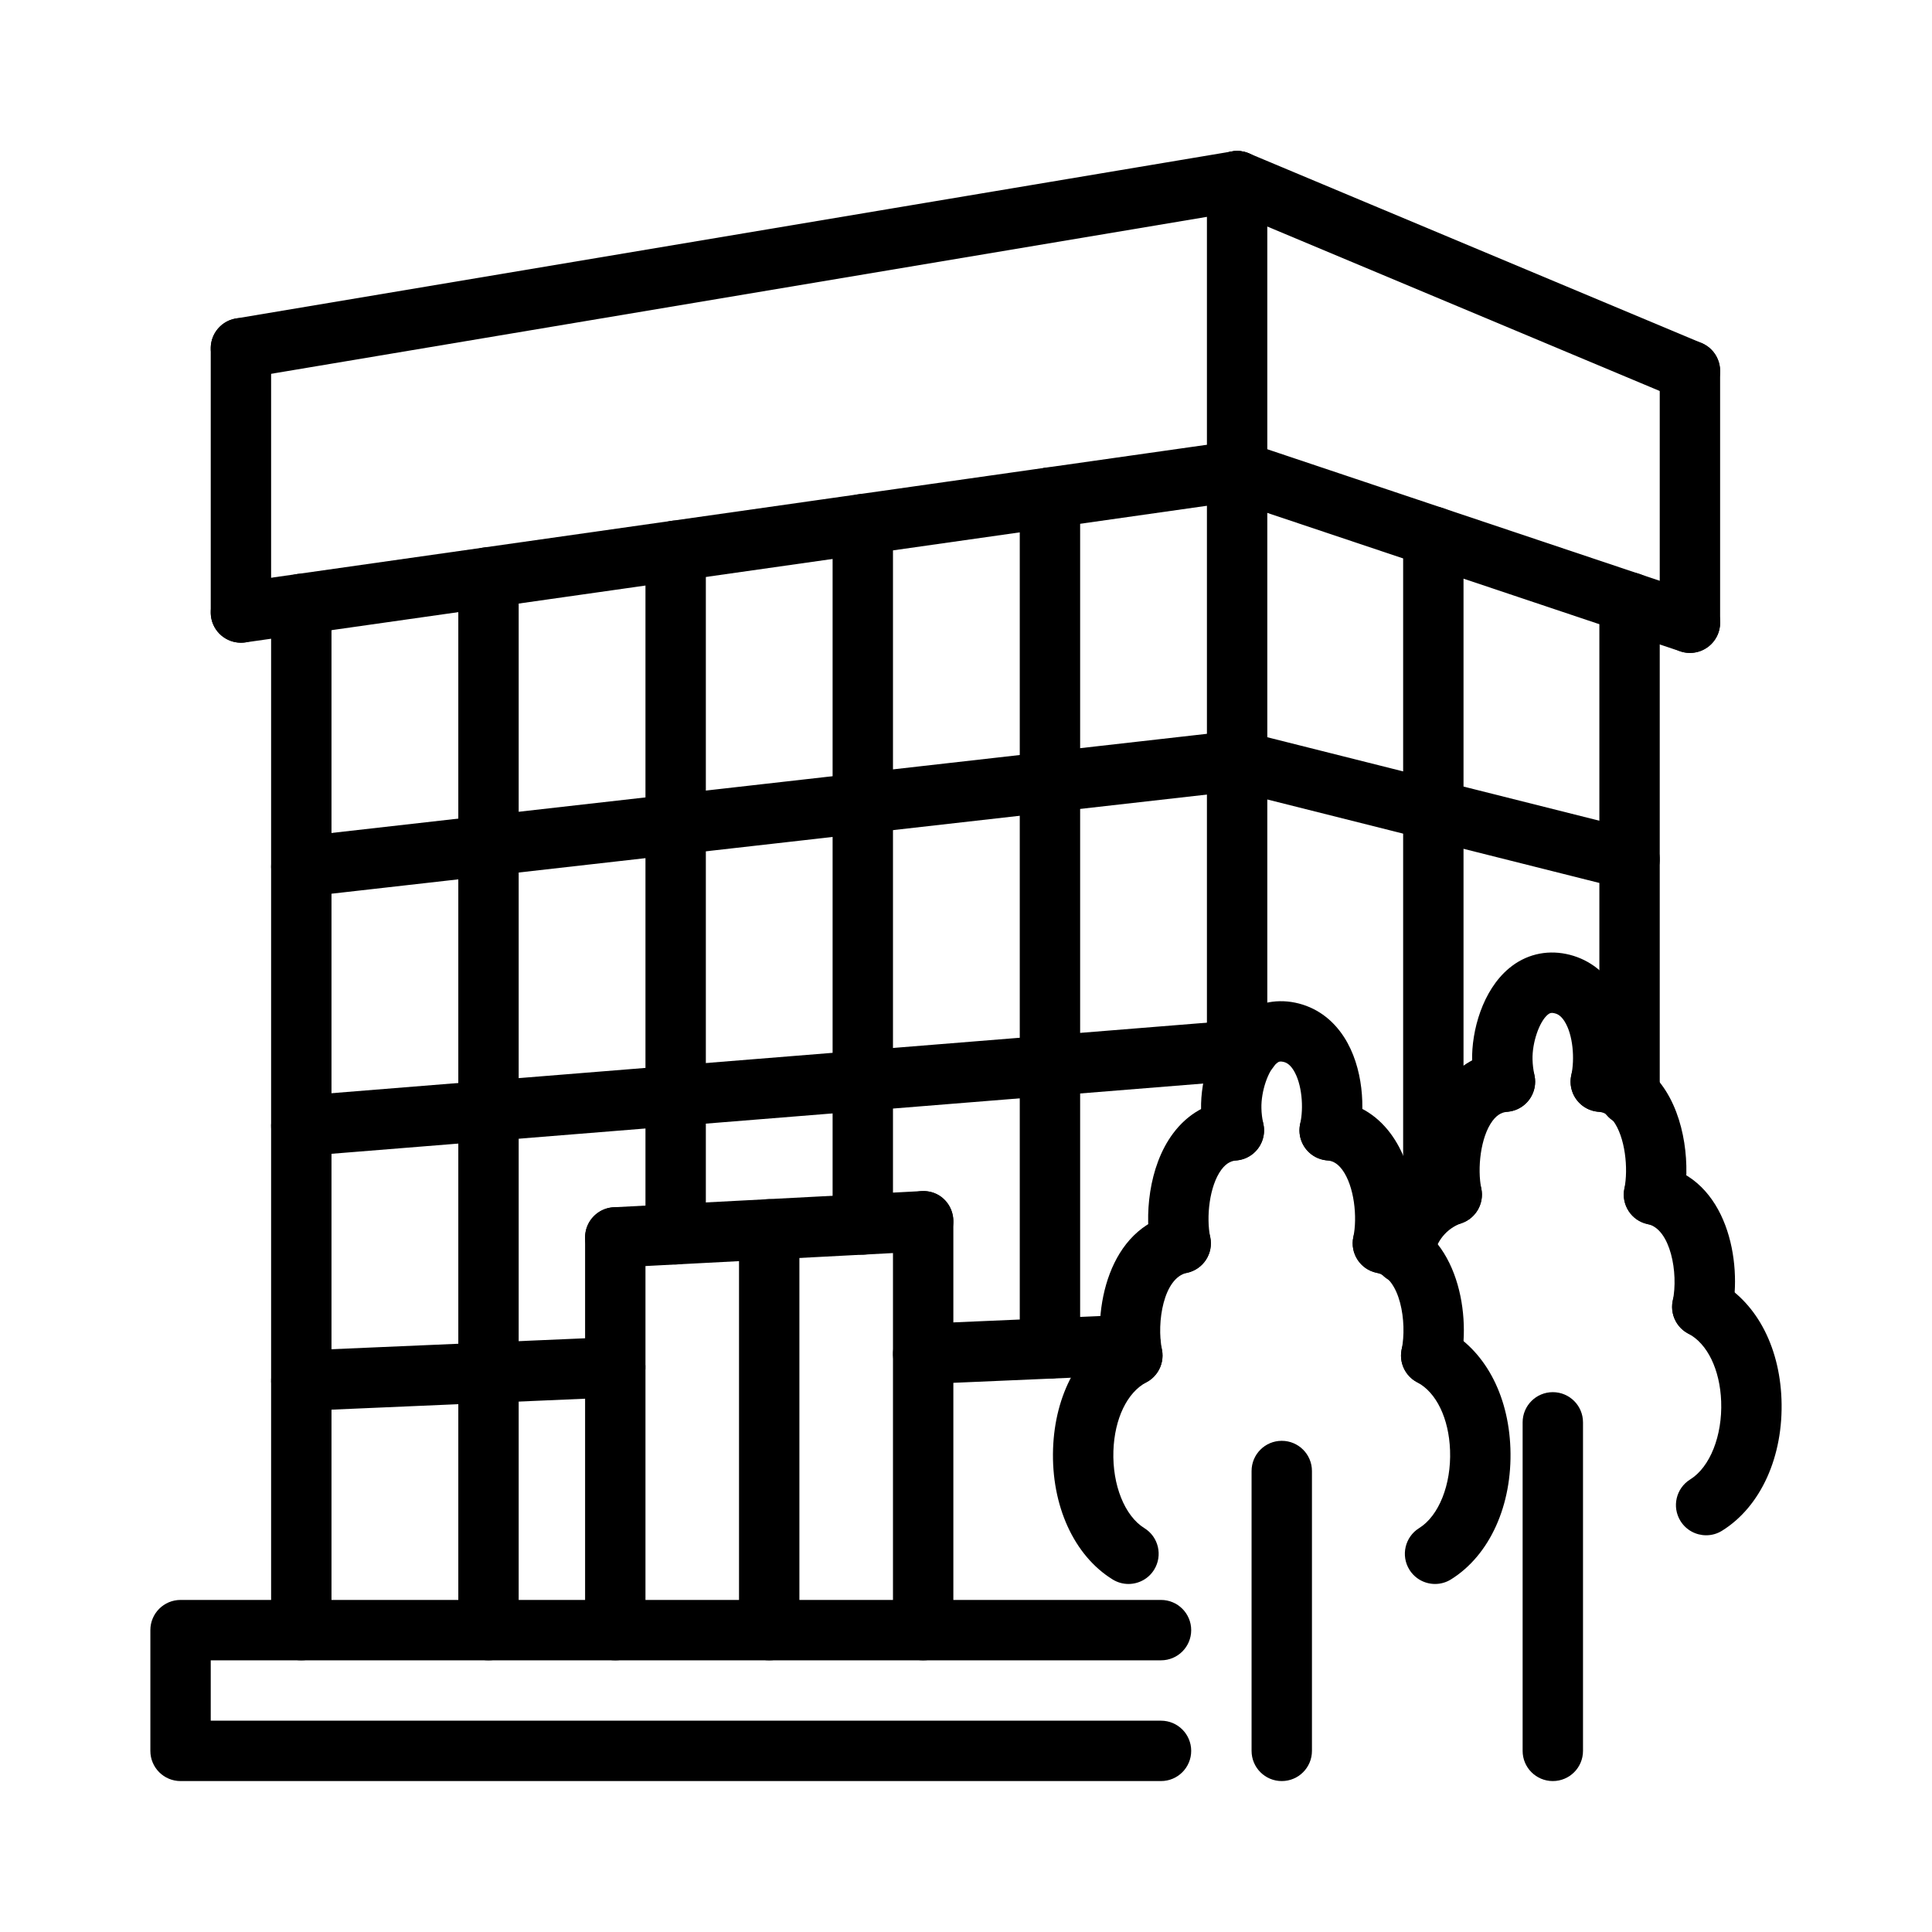 <svg xmlns="http://www.w3.org/2000/svg" xmlns:xlink="http://www.w3.org/1999/xlink" version="1.1" x="0px" y="0px" viewBox="0 0 64 64" enable-background="new 0 0 64 64" xml:space="preserve"><path d="M38.46,59H5.981c-0.553,0-1-0.448-1-1v-4c0-0.552,0.447-1,1-1H38.46c0.553,0,1,0.448,1,1s-0.447,1-1,1H6.981v2H38.46  c0.553,0,1,0.448,1,1S39.013,59,38.46,59z"/><path d="M34.781,45.668c-0.553,0-1-0.448-1-1V16.481c0-0.552,0.447-1,1-1s1,0.448,1,1v28.187  C35.781,45.221,35.334,45.668,34.781,45.668z"/><path d="M30.58,45.85c-0.532,0-0.975-0.42-0.998-0.957c-0.023-0.552,0.404-1.018,0.956-1.042l6.871-0.297  c0.544-0.014,1.019,0.404,1.042,0.956s-0.404,1.018-0.956,1.042l-6.871,0.297C30.609,45.849,30.595,45.85,30.58,45.85z"/><path d="M53.981,37.291c-0.553,0-1-0.448-1-1V19.958c0-0.552,0.447-1,1-1s1,0.448,1,1v16.333  C54.981,36.843,54.534,37.291,53.981,37.291z"/><path d="M47.481,40.854c-0.553,0-1-0.448-1-1V17.779c0-0.552,0.447-1,1-1s1,0.448,1,1v22.074  C48.481,40.406,48.034,40.854,47.481,40.854z"/><path d="M40.981,35.8c-0.553,0-1-0.448-1-1V6c0-0.552,0.447-1,1-1s1,0.448,1,1v28.8C41.981,35.353,41.534,35.8,40.981,35.8z"/><path d="M9.98,38.298c-0.516,0-0.954-0.396-0.996-0.92c-0.044-0.55,0.366-1.033,0.917-1.077l31.385-2.529  c0.566-0.044,1.033,0.366,1.077,0.917s-0.366,1.033-0.917,1.077l-31.385,2.529C10.034,38.297,10.007,38.298,9.98,38.298z"/><path d="M42.46,59c-0.553,0-1-0.448-1-1v-9.271c0-0.552,0.447-1,1-1s1,0.448,1,1V58C43.46,58.553,43.013,59,42.46,59z"/><path d="M46.503,42.532c-0.04,0-0.081-0.002-0.122-0.007c-0.549-0.067-0.938-0.566-0.871-1.114c0.155-1.275,1.042-2.368,2.258-2.784  c0.52-0.179,1.092,0.1,1.27,0.623c0.179,0.522-0.101,1.091-0.623,1.27c-0.495,0.169-0.856,0.614-0.92,1.133  C47.433,42.16,47.001,42.532,46.503,42.532z"/><path d="M37.508,45.905c-0.466,0-0.883-0.327-0.979-0.802c-0.344-1.7,0.174-4.431,2.377-4.896c0.54-0.112,1.07,0.232,1.185,0.772  c0.114,0.541-0.231,1.071-0.771,1.185c-0.774,0.164-1.012,1.639-0.829,2.542c0.109,0.542-0.241,1.069-0.782,1.178  C37.64,45.899,37.573,45.905,37.508,45.905z"/><path d="M39.11,42.186c-0.464,0-0.88-0.324-0.978-0.795c-0.226-1.078-0.095-2.74,0.725-3.841c0.486-0.654,1.154-1.035,1.931-1.102  c0.559-0.062,1.034,0.36,1.082,0.911s-0.36,1.035-0.91,1.082c-0.136,0.012-0.314,0.057-0.498,0.303  c-0.404,0.544-0.508,1.585-0.372,2.238c0.113,0.541-0.233,1.07-0.774,1.183C39.247,42.179,39.178,42.186,39.11,42.186z"/><path d="M47.412,45.905c-0.066,0-0.135-0.006-0.202-0.021c-0.541-0.111-0.89-0.64-0.778-1.181c0.186-0.903-0.05-2.376-0.828-2.54  c-0.541-0.113-0.887-0.644-0.773-1.184s0.645-0.885,1.184-0.773c2.213,0.464,2.727,3.198,2.377,4.899  C48.293,45.58,47.877,45.905,47.412,45.905z"/><path d="M44.047,38.444c-0.074,0-0.149-0.008-0.224-0.025c-0.539-0.123-0.875-0.659-0.752-1.198  c0.118-0.516,0.064-1.324-0.229-1.782c-0.129-0.2-0.25-0.248-0.342-0.266c-0.094-0.02-0.14-0.01-0.209,0.05  c-0.282,0.234-0.518,0.928-0.505,1.485c0.003,0.174,0.024,0.346,0.063,0.513c0.123,0.538-0.213,1.075-0.751,1.198  c-0.539,0.124-1.074-0.213-1.198-0.751c-0.068-0.299-0.106-0.608-0.113-0.917c-0.022-0.998,0.348-2.334,1.224-3.064  c0.536-0.447,1.209-0.613,1.895-0.472c0.668,0.138,1.228,0.534,1.62,1.144c0.639,0.994,0.709,2.378,0.496,3.309  C44.915,38.131,44.503,38.444,44.047,38.444z"/><path d="M45.81,42.186c-0.068,0-0.139-0.007-0.208-0.022c-0.541-0.114-0.886-0.645-0.771-1.186c0.138-0.648,0.035-1.687-0.37-2.233  c-0.185-0.248-0.363-0.293-0.499-0.305c-0.551-0.047-0.958-0.531-0.911-1.082c0.046-0.55,0.521-0.963,1.081-0.912  c0.778,0.066,1.447,0.449,1.935,1.106c0.82,1.105,0.949,2.765,0.722,3.84C46.688,41.864,46.271,42.186,45.81,42.186z"/><path d="M47.539,52.471c-0.335,0-0.661-0.167-0.851-0.473c-0.291-0.469-0.146-1.086,0.322-1.377  c0.654-0.406,1.067-1.441,1.025-2.575c-0.038-1.059-0.455-1.923-1.089-2.255c-0.489-0.256-0.679-0.861-0.422-1.35  c0.256-0.488,0.861-0.679,1.35-0.421c1.287,0.675,2.095,2.153,2.16,3.954c0.068,1.885-0.687,3.55-1.97,4.347  C47.901,52.422,47.719,52.471,47.539,52.471z"/><path d="M37.382,52.471c-0.179,0-0.36-0.048-0.524-0.149c-1.281-0.791-2.037-2.449-1.974-4.328c0.063-1.809,0.869-3.294,2.159-3.973  c0.487-0.256,1.094-0.07,1.351,0.419c0.258,0.489,0.069,1.093-0.419,1.351c-0.637,0.335-1.055,1.206-1.092,2.272  c-0.038,1.128,0.374,2.156,1.025,2.558c0.47,0.29,0.615,0.906,0.325,1.376C38.045,52.302,37.717,52.471,37.382,52.471z"/><path d="M51.439,59c-0.553,0-1-0.448-1-1V47.117c0-0.552,0.447-1,1-1s1,0.448,1,1V58C52.439,58.553,51.992,59,51.439,59z"/><path d="M48.09,40.573c-0.466,0-0.882-0.326-0.979-0.8c-0.222-1.084-0.087-2.75,0.73-3.843c0.485-0.649,1.151-1.028,1.926-1.094  c0.559-0.056,1.034,0.36,1.082,0.911s-0.36,1.035-0.91,1.082c-0.136,0.012-0.314,0.056-0.496,0.299  c-0.403,0.54-0.508,1.586-0.373,2.247c0.11,0.541-0.238,1.069-0.779,1.18C48.224,40.567,48.156,40.573,48.09,40.573z"/><path d="M56.392,44.292c-0.068,0-0.137-0.007-0.206-0.021c-0.541-0.113-0.887-0.644-0.773-1.184c0.19-0.91-0.074-2.375-0.83-2.536  c-0.541-0.114-0.886-0.645-0.771-1.186c0.114-0.54,0.647-0.887,1.186-0.771c2.223,0.471,2.729,3.204,2.373,4.903  C57.271,43.969,56.854,44.292,56.392,44.292z"/><path d="M49.853,36.832c-0.459,0-0.872-0.318-0.976-0.784c-0.066-0.301-0.104-0.605-0.111-0.905c-0.023-1,0.346-2.335,1.223-3.067  c0.536-0.448,1.21-0.615,1.896-0.474c0.665,0.137,1.224,0.529,1.614,1.133c0.638,0.984,0.713,2.373,0.505,3.313  c-0.12,0.539-0.655,0.879-1.192,0.761c-0.539-0.12-0.88-0.653-0.761-1.192c0.117-0.527,0.063-1.342-0.23-1.794  c-0.127-0.196-0.248-0.242-0.34-0.261s-0.139-0.009-0.21,0.05c-0.281,0.235-0.518,0.928-0.504,1.483  c0.004,0.17,0.025,0.346,0.064,0.521c0.119,0.54-0.222,1.073-0.761,1.192C49.996,36.824,49.924,36.832,49.853,36.832z"/><path d="M54.79,40.573c-0.066,0-0.133-0.006-0.2-0.02c-0.541-0.11-0.891-0.638-0.78-1.179c0.134-0.662,0.029-1.709-0.374-2.249  c-0.182-0.242-0.359-0.286-0.494-0.297c-0.55-0.047-0.958-0.531-0.911-1.082c0.046-0.55,0.521-0.958,1.081-0.912  c0.773,0.066,1.439,0.443,1.925,1.092c0.818,1.094,0.954,2.76,0.732,3.846C55.673,40.247,55.256,40.573,54.79,40.573z"/><path d="M56.519,50.858c-0.334,0-0.661-0.167-0.851-0.473c-0.291-0.469-0.147-1.085,0.322-1.377  c0.656-0.407,1.068-1.446,1.026-2.584c-0.04-1.056-0.457-1.916-1.088-2.245c-0.49-0.255-0.68-0.859-0.425-1.349  c0.255-0.489,0.858-0.682,1.349-0.424c1.287,0.671,2.095,2.145,2.162,3.944c0.071,1.89-0.684,3.56-1.97,4.358  C56.881,50.81,56.698,50.858,56.519,50.858z"/><path d="M9.981,55c-0.553,0-1-0.448-1-1V20.006c0-0.552,0.447-1,1-1s1,0.448,1,1V54C10.981,54.553,10.534,55,9.981,55z"/><path d="M7.98,12.536c-0.479,0-0.903-0.346-0.985-0.834c-0.091-0.545,0.276-1.061,0.821-1.152l33-5.535  c0.542-0.094,1.06,0.276,1.151,0.821c0.091,0.545-0.276,1.061-0.821,1.152l-33,5.535C8.091,12.531,8.035,12.536,7.98,12.536z"/><path d="M7.981,21.29c-0.553,0-1-0.448-1-1v-8.754c0-0.552,0.447-1,1-1s1,0.448,1,1v8.754C8.981,20.842,8.534,21.29,7.981,21.29z"/><path d="M7.98,21.29c-0.49,0-0.918-0.36-0.989-0.859c-0.077-0.547,0.303-1.053,0.85-1.131l33-4.689  c0.546-0.081,1.053,0.303,1.131,0.85c0.077,0.547-0.303,1.053-0.85,1.131l-33,4.689C8.074,21.287,8.027,21.29,7.98,21.29z"/><path d="M55.981,13.287c-0.129,0-0.26-0.025-0.387-0.078l-15-6.286c-0.509-0.213-0.749-0.799-0.535-1.309  c0.213-0.509,0.797-0.747,1.309-0.536l15,6.286c0.509,0.213,0.749,0.799,0.535,1.309C56.743,13.056,56.372,13.287,55.981,13.287z"/><path d="M55.981,21.629c-0.553,0-1-0.448-1-1v-8.343c0-0.552,0.447-1,1-1s1,0.448,1,1v8.343  C56.981,21.181,56.534,21.629,55.981,21.629z"/><path d="M55.981,21.629c-0.105,0-0.212-0.017-0.317-0.052l-15-5.028c-0.524-0.176-0.807-0.743-0.631-1.266  c0.177-0.523,0.742-0.804,1.266-0.63l15,5.028c0.524,0.176,0.807,0.743,0.631,1.266C56.789,21.365,56.399,21.629,55.981,21.629z"/><path d="M22.382,41.886c-0.553,0-1-0.448-1-1V18.244c0-0.552,0.447-1,1-1s1,0.448,1,1v22.642  C23.382,41.438,22.935,41.886,22.382,41.886z"/><path d="M28.581,41.561c-0.553,0-1-0.448-1-1V17.363c0-0.552,0.447-1,1-1s1,0.448,1,1v23.198  C29.581,41.113,29.134,41.561,28.581,41.561z"/><path d="M16.182,55c-0.553,0-1-0.448-1-1V19.125c0-0.552,0.447-1,1-1s1,0.448,1,1V54C17.182,54.553,16.734,55,16.182,55z"/><path d="M20.382,55c-0.553,0-1-0.448-1-1v-13.01c0-0.552,0.447-1,1-1s1,0.448,1,1V54C21.382,54.553,20.935,55,20.382,55z"/><path d="M20.381,41.991c-0.528,0-0.97-0.414-0.998-0.948c-0.028-0.551,0.396-1.022,0.946-1.051l10.199-0.535  c0.574-0.038,1.022,0.395,1.052,0.946c0.028,0.551-0.396,1.022-0.946,1.051l-10.199,0.535C20.416,41.99,20.398,41.991,20.381,41.991  z"/><path d="M30.581,55c-0.553,0-1-0.448-1-1V40.456c0-0.552,0.447-1,1-1s1,0.448,1,1V54C31.581,54.553,31.134,55,30.581,55z"/><path d="M25.481,55c-0.553,0-1-0.448-1-1V40.723c0-0.552,0.447-1,1-1s1,0.448,1,1V54C26.481,54.553,26.034,55,25.481,55z"/><path d="M9.98,46.739c-0.532,0-0.975-0.42-0.998-0.957c-0.023-0.552,0.404-1.018,0.956-1.042l10.4-0.449  c0.552-0.004,1.018,0.404,1.042,0.956c0.023,0.552-0.404,1.018-0.956,1.042l-10.4,0.449C10.01,46.739,9.995,46.739,9.98,46.739z"/><path d="M9.98,29.712c-0.502,0-0.935-0.377-0.992-0.887c-0.063-0.549,0.332-1.044,0.881-1.106l31-3.511  c0.549-0.068,1.043,0.333,1.105,0.881c0.063,0.549-0.332,1.044-0.881,1.106l-31,3.511C10.056,29.71,10.018,29.712,9.98,29.712z"/><path d="M53.982,29.469c-0.081,0-0.163-0.01-0.245-0.03l-13-3.268c-0.535-0.135-0.86-0.678-0.726-1.213  c0.135-0.536,0.679-0.858,1.214-0.726l13,3.268c0.535,0.135,0.86,0.678,0.726,1.213C54.837,29.167,54.43,29.469,53.982,29.469z"/></svg>